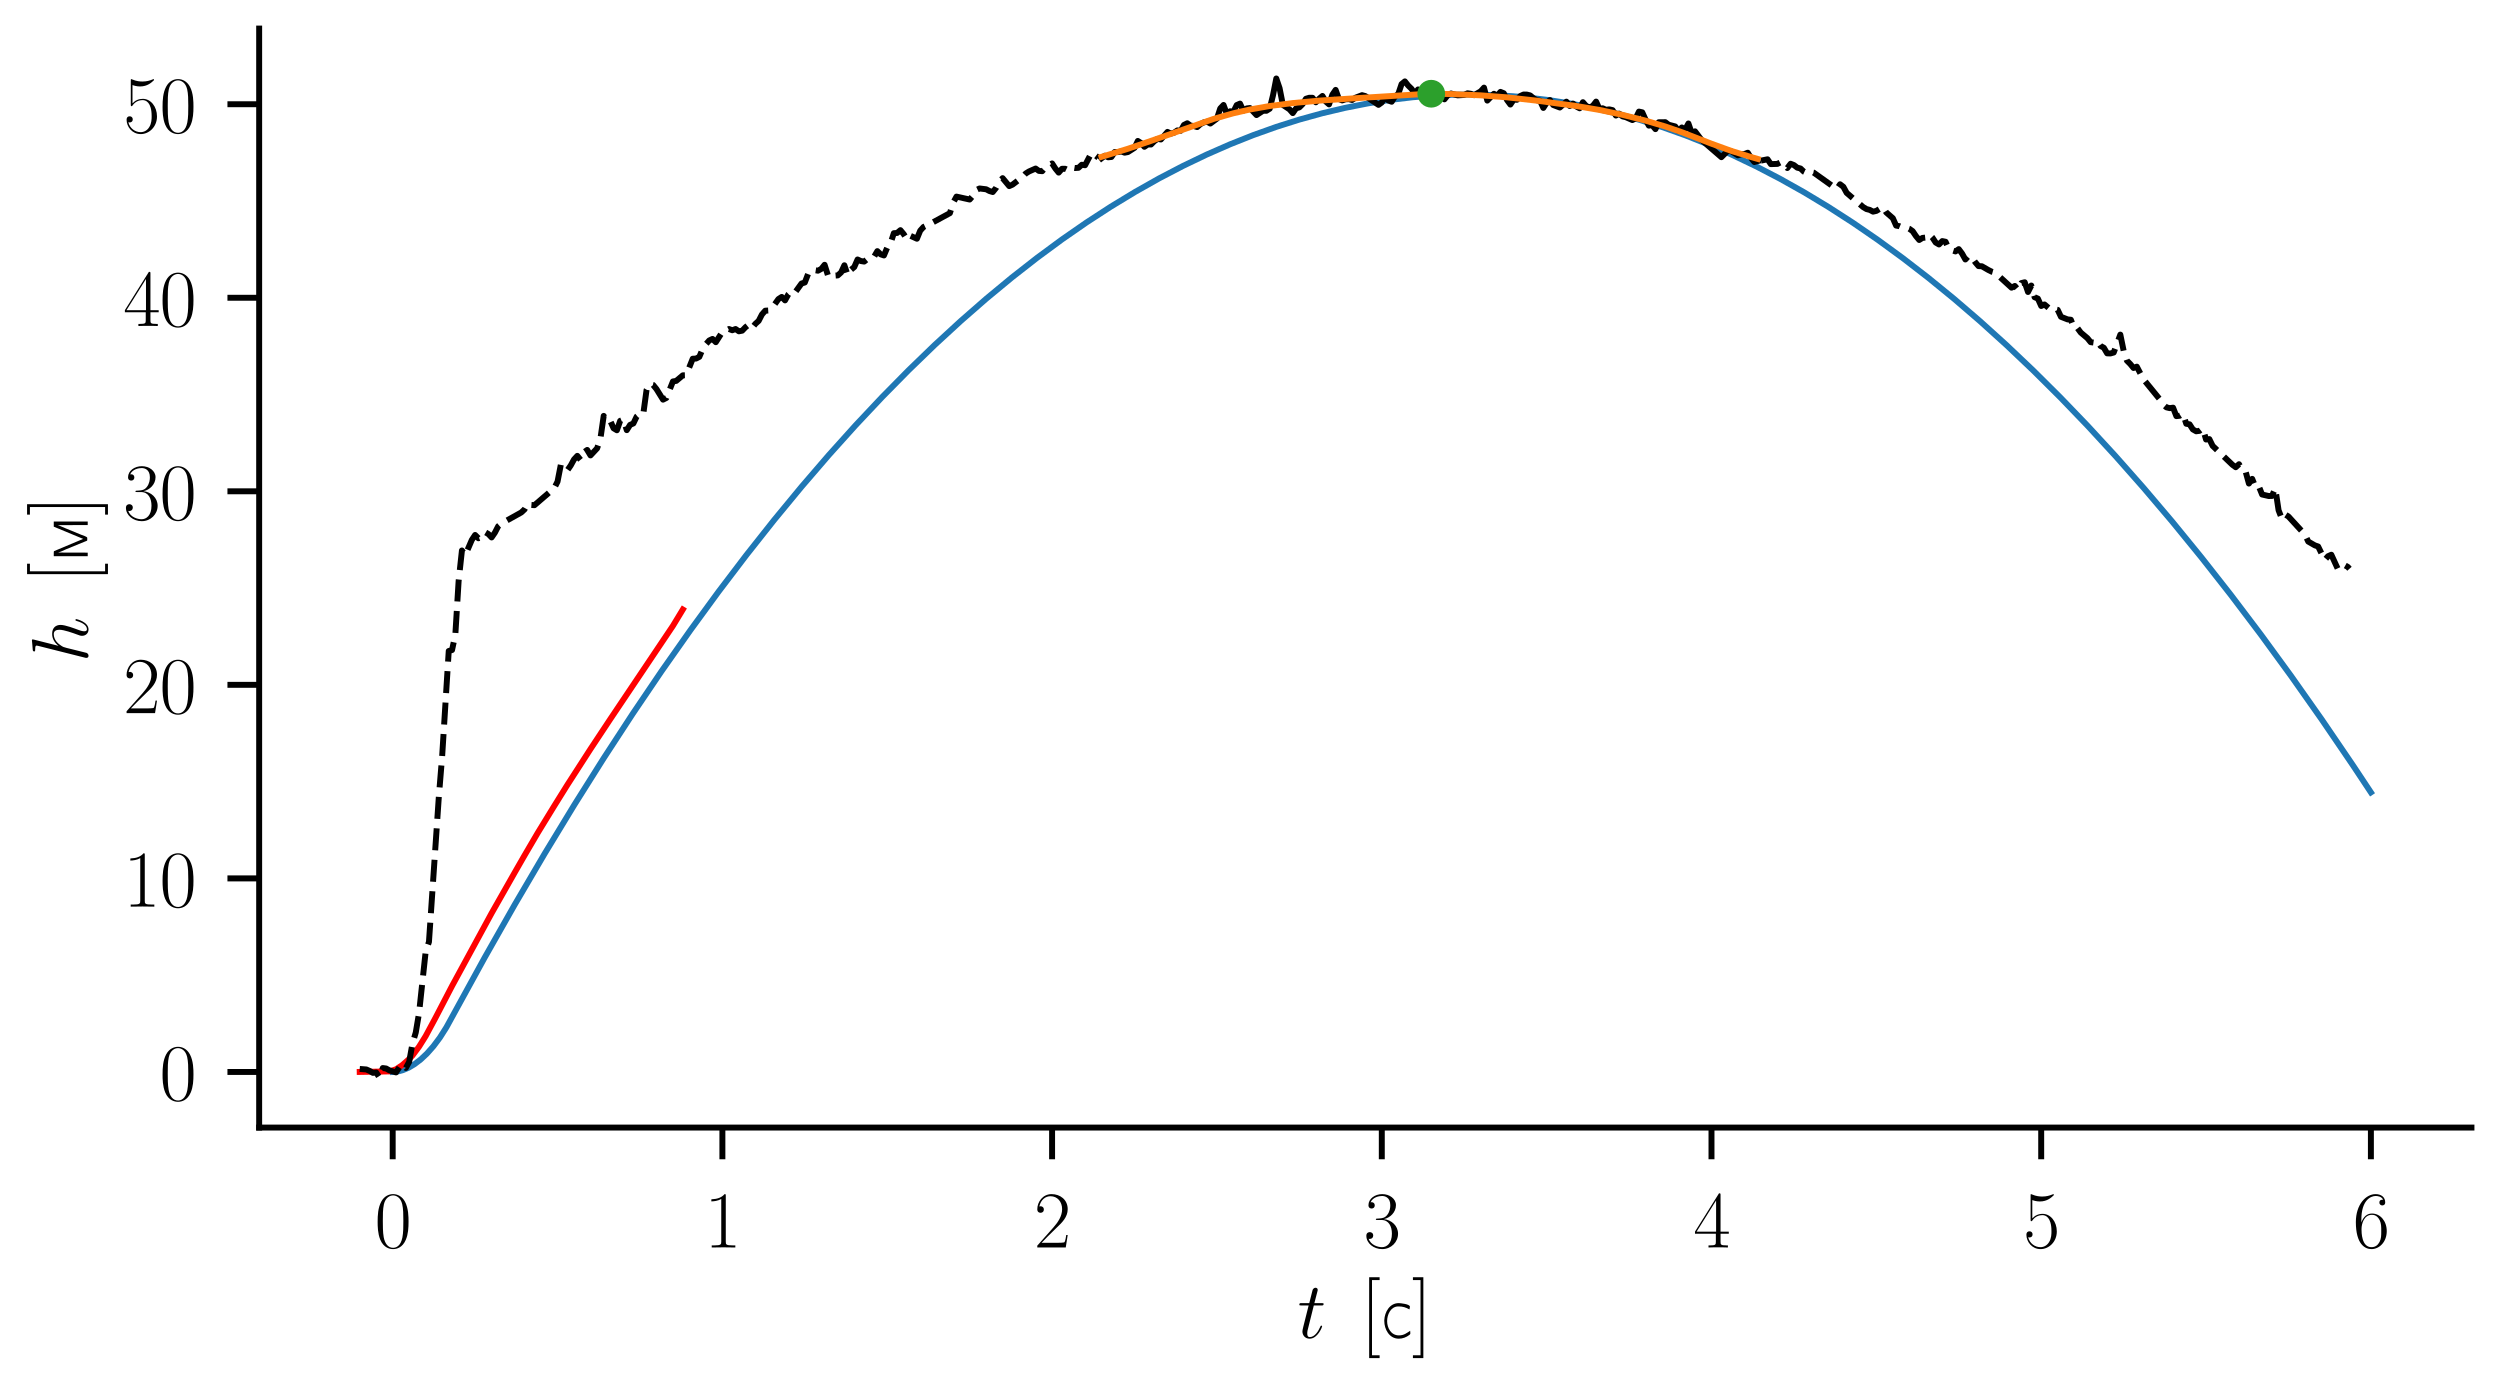 <?xml version="1.0" encoding="utf-8" standalone="no"?>
<!DOCTYPE svg PUBLIC "-//W3C//DTD SVG 1.1//EN"
  "http://www.w3.org/Graphics/SVG/1.1/DTD/svg11.dtd">
<svg xmlns:xlink="http://www.w3.org/1999/xlink" width="630.567pt" height="349.615pt" viewBox="0 0 630.567 349.615" xmlns="http://www.w3.org/2000/svg" version="1.1">
 <defs>
  <style type="text/css">*{stroke-linejoin: round; stroke-linecap: butt}</style>
 </defs>
 <g id="figure_1">
  <g id="patch_1">
   <path d="M 0 349.615 
L 630.567 349.615 
L 630.567 0 
L 0 0 
z
" style="fill: #ffffff"/>
  </g>
  <g id="axes_1">
   <g id="patch_2">
    <path d="M 65.367 284.4 
L 623.367 284.4 
L 623.367 7.2 
L 65.367 7.2 
z
" style="fill: #ffffff"/>
   </g>
   <g id="matplotlib.axis_1">
    <g id="xtick_1">
     <g id="line2d_1">
      <defs>
       <path id="m32fbfc8357" d="M 0 0 
L 0 8 
" style="stroke: #000000; stroke-width: 1.5"/>
      </defs>
      <g>
       <use xlink:href="#m32fbfc8357" x="99.046" y="284.4" style="stroke: #000000; stroke-width: 1.5"/>
      </g>
     </g>
     <g id="text_1">
      <!-- $\mathdefault{0}$ -->
      <g transform="translate(94.477 314.65) scale(0.2 -0.2)">
       <defs>
        <path id="CMR17-30" d="M 2688 2038 
C 2688 2430 2682 3099 2413 3613 
C 2176 4063 1798 4224 1466 4224 
C 1158 4224 768 4082 525 3620 
C 269 3137 243 2539 243 2038 
C 243 1671 250 1112 448 623 
C 723 -39 1216 -128 1466 -128 
C 1760 -128 2208 -7 2470 604 
C 2662 1048 2688 1568 2688 2038 
z
M 1466 -26 
C 1056 -26 813 328 723 816 
C 653 1196 653 1749 653 2109 
C 653 2604 653 3015 736 3407 
C 858 3954 1216 4121 1466 4121 
C 1728 4121 2067 3947 2189 3420 
C 2272 3054 2278 2623 2278 2109 
C 2278 1691 2278 1176 2202 797 
C 2067 96 1690 -26 1466 -26 
z
" transform="scale(0.016)"/>
       </defs>
       <use xlink:href="#CMR17-30" transform="scale(0.996)"/>
      </g>
     </g>
    </g>
    <g id="xtick_2">
     <g id="line2d_2">
      <g>
       <use xlink:href="#m32fbfc8357" x="182.206" y="284.4" style="stroke: #000000; stroke-width: 1.5"/>
      </g>
     </g>
     <g id="text_2">
      <!-- $\mathdefault{1}$ -->
      <g transform="translate(177.637 314.65) scale(0.2 -0.2)">
       <defs>
        <path id="CMR17-31" d="M 1702 4083 
C 1702 4217 1696 4224 1606 4224 
C 1357 3927 979 3833 621 3820 
C 602 3820 570 3820 563 3808 
C 557 3795 557 3782 557 3648 
C 755 3648 1088 3686 1344 3839 
L 1344 467 
C 1344 243 1331 166 781 166 
L 589 166 
L 589 0 
C 896 6 1216 12 1523 12 
C 1830 12 2150 6 2458 0 
L 2458 166 
L 2266 166 
C 1715 166 1702 236 1702 467 
L 1702 4083 
z
" transform="scale(0.016)"/>
       </defs>
       <use xlink:href="#CMR17-31" transform="scale(0.996)"/>
      </g>
     </g>
    </g>
    <g id="xtick_3">
     <g id="line2d_3">
      <g>
       <use xlink:href="#m32fbfc8357" x="265.365" y="284.4" style="stroke: #000000; stroke-width: 1.5"/>
      </g>
     </g>
     <g id="text_3">
      <!-- $\mathdefault{2}$ -->
      <g transform="translate(260.796 314.65) scale(0.2 -0.2)">
       <defs>
        <path id="CMR17-32" d="M 2669 990 
L 2554 990 
C 2490 537 2438 460 2413 422 
C 2381 371 1920 371 1830 371 
L 602 371 
C 832 620 1280 1073 1824 1596 
C 2214 1966 2669 2400 2669 3033 
C 2669 3788 2067 4224 1395 4224 
C 691 4224 262 3603 262 3027 
C 262 2777 448 2745 525 2745 
C 589 2745 781 2783 781 3007 
C 781 3206 614 3264 525 3264 
C 486 3264 448 3257 422 3244 
C 544 3788 915 4057 1306 4057 
C 1862 4057 2227 3616 2227 3033 
C 2227 2477 1901 1998 1536 1583 
L 262 147 
L 262 0 
L 2515 0 
L 2669 990 
z
" transform="scale(0.016)"/>
       </defs>
       <use xlink:href="#CMR17-32" transform="scale(0.996)"/>
      </g>
     </g>
    </g>
    <g id="xtick_4">
     <g id="line2d_4">
      <g>
       <use xlink:href="#m32fbfc8357" x="348.525" y="284.4" style="stroke: #000000; stroke-width: 1.5"/>
      </g>
     </g>
     <g id="text_4">
      <!-- $\mathdefault{3}$ -->
      <g transform="translate(343.956 314.65) scale(0.2 -0.2)">
       <defs>
        <path id="CMR17-33" d="M 1414 2176 
C 1984 2176 2234 1673 2234 1094 
C 2234 322 1824 25 1453 25 
C 1114 25 563 193 390 691 
C 422 678 454 678 486 678 
C 640 678 755 780 755 947 
C 755 1132 614 1216 486 1216 
C 378 1216 211 1164 211 927 
C 211 335 787 -128 1466 -128 
C 2176 -128 2720 432 2720 1087 
C 2720 1718 2208 2176 1600 2246 
C 2086 2347 2554 2776 2554 3353 
C 2554 3856 2048 4224 1472 4224 
C 890 4224 378 3862 378 3347 
C 378 3123 544 3084 627 3084 
C 762 3084 877 3167 877 3334 
C 877 3500 762 3584 627 3584 
C 602 3584 570 3584 544 3571 
C 730 3999 1235 4076 1459 4076 
C 1683 4076 2106 3966 2106 3347 
C 2106 3167 2080 2851 1862 2574 
C 1670 2329 1453 2316 1242 2297 
C 1210 2297 1062 2284 1037 2284 
C 992 2278 966 2272 966 2227 
C 966 2182 973 2176 1101 2176 
L 1414 2176 
z
" transform="scale(0.016)"/>
       </defs>
       <use xlink:href="#CMR17-33" transform="scale(0.996)"/>
      </g>
     </g>
    </g>
    <g id="xtick_5">
     <g id="line2d_5">
      <g>
       <use xlink:href="#m32fbfc8357" x="431.684" y="284.4" style="stroke: #000000; stroke-width: 1.5"/>
      </g>
     </g>
     <g id="text_5">
      <!-- $\mathdefault{4}$ -->
      <g transform="translate(427.115 314.65) scale(0.2 -0.2)">
       <defs>
        <path id="CMR17-34" d="M 2150 4147 
C 2150 4281 2144 4288 2029 4288 
L 128 1254 
L 128 1088 
L 1779 1088 
L 1779 460 
C 1779 230 1766 166 1318 166 
L 1197 166 
L 1197 0 
C 1402 12 1747 12 1965 12 
C 2182 12 2528 12 2733 0 
L 2733 166 
L 2611 166 
C 2163 166 2150 230 2150 460 
L 2150 1088 
L 2803 1088 
L 2803 1254 
L 2150 1254 
L 2150 4147 
z
M 1798 3723 
L 1798 1254 
L 256 1254 
L 1798 3723 
z
" transform="scale(0.016)"/>
       </defs>
       <use xlink:href="#CMR17-34" transform="scale(0.996)"/>
      </g>
     </g>
    </g>
    <g id="xtick_6">
     <g id="line2d_6">
      <g>
       <use xlink:href="#m32fbfc8357" x="514.844" y="284.4" style="stroke: #000000; stroke-width: 1.5"/>
      </g>
     </g>
     <g id="text_6">
      <!-- $\mathdefault{5}$ -->
      <g transform="translate(510.275 314.65) scale(0.2 -0.2)">
       <defs>
        <path id="CMR17-35" d="M 730 3750 
C 794 3724 1056 3641 1325 3641 
C 1920 3641 2246 3961 2432 4140 
C 2432 4191 2432 4224 2394 4224 
C 2387 4224 2374 4224 2323 4198 
C 2099 4102 1837 4032 1517 4032 
C 1325 4032 1037 4055 723 4191 
C 653 4224 640 4224 634 4224 
C 602 4224 595 4217 595 4090 
L 595 2231 
C 595 2113 595 2080 659 2080 
C 691 2080 704 2093 736 2139 
C 941 2435 1222 2560 1542 2560 
C 1766 2560 2246 2415 2246 1293 
C 2246 1087 2246 716 2054 422 
C 1894 159 1645 25 1370 25 
C 947 25 518 319 403 812 
C 429 806 480 793 506 793 
C 589 793 749 838 749 1036 
C 749 1209 627 1280 506 1280 
C 358 1280 262 1190 262 1011 
C 262 454 704 -128 1382 -128 
C 2042 -128 2669 441 2669 1267 
C 2669 2054 2170 2662 1549 2662 
C 1222 2662 947 2540 730 2304 
L 730 3750 
z
" transform="scale(0.016)"/>
       </defs>
       <use xlink:href="#CMR17-35" transform="scale(0.996)"/>
      </g>
     </g>
    </g>
    <g id="xtick_7">
     <g id="line2d_7">
      <g>
       <use xlink:href="#m32fbfc8357" x="598.003" y="284.4" style="stroke: #000000; stroke-width: 1.5"/>
      </g>
     </g>
     <g id="text_7">
      <!-- $\mathdefault{6}$ -->
      <g transform="translate(593.434 314.65) scale(0.2 -0.2)">
       <defs>
        <path id="CMR17-36" d="M 678 2198 
C 678 3712 1395 4076 1811 4076 
C 1946 4076 2272 4049 2400 3782 
C 2298 3782 2106 3782 2106 3558 
C 2106 3385 2246 3328 2336 3328 
C 2394 3328 2566 3353 2566 3571 
C 2566 3987 2246 4224 1805 4224 
C 1043 4224 243 3411 243 2011 
C 243 257 966 -128 1478 -128 
C 2099 -128 2688 431 2688 1295 
C 2688 2101 2170 2688 1517 2688 
C 1126 2688 838 2430 678 1979 
L 678 2198 
z
M 1478 25 
C 691 25 691 1212 691 1450 
C 691 1914 909 2585 1504 2585 
C 1613 2585 1926 2585 2138 2140 
C 2253 1889 2253 1624 2253 1302 
C 2253 954 2253 696 2118 438 
C 1978 173 1773 25 1478 25 
z
" transform="scale(0.016)"/>
       </defs>
       <use xlink:href="#CMR17-36" transform="scale(0.996)"/>
      </g>
     </g>
    </g>
    <g id="text_8">
     <!-- $t\:\:[\text{с}]$ -->
     <g transform="translate(327.279 337.451) scale(0.2 -0.2)">
      <defs>
       <path id="CMMI12-74" d="M 1286 2566 
L 1875 2566 
C 1997 2566 2061 2566 2061 2681 
C 2061 2752 2022 2752 1894 2752 
L 1331 2752 
L 1568 3664 
C 1594 3752 1594 3764 1594 3808 
C 1594 3910 1510 3968 1427 3968 
C 1376 3968 1229 3948 1178 3746 
L 928 2752 
L 326 2752 
C 198 2752 141 2752 141 2630 
C 141 2566 186 2566 307 2566 
L 877 2566 
L 454 881 
C 403 657 384 593 384 510 
C 384 210 595 -64 954 -64 
C 1600 -64 1946 868 1946 913 
C 1946 951 1920 970 1882 970 
C 1869 970 1843 970 1830 944 
C 1824 938 1818 932 1773 830 
C 1638 510 1344 64 973 64 
C 781 64 768 223 768 364 
C 768 370 768 491 787 568 
L 1286 2566 
z
" transform="scale(0.016)"/>
       <path id="CMR17-5b" d="M 1504 -1600 
L 1504 -1376 
L 902 -1376 
L 902 4575 
L 1504 4575 
L 1504 4800 
L 678 4800 
L 678 -1600 
L 1504 -1600 
z
" transform="scale(0.016)"/>
       <path id="SFSS3583-f1" d="M 2362 564 
C 2086 381 1869 198 1472 198 
C 838 198 538 800 538 1324 
C 538 1821 800 2456 1389 2489 
L 1440 2489 
C 1792 2489 2022 2410 2304 2253 
C 2317 2319 2342 2404 2342 2469 
C 2342 2681 1568 2752 1459 2752 
C 736 2752 346 2044 314 1409 
L 314 1337 
C 314 689 704 -64 1459 -64 
C 1773 -64 2061 51 2304 237 
C 2342 276 2374 296 2374 348 
L 2374 394 
C 2368 453 2362 506 2362 564 
z
" transform="scale(0.016)"/>
       <path id="CMR17-5d" d="M 915 4800 
L 90 4800 
L 90 4575 
L 691 4575 
L 691 -1376 
L 90 -1376 
L 90 -1600 
L 915 -1600 
L 915 4800 
z
" transform="scale(0.016)"/>
      </defs>
      <use xlink:href="#CMMI12-74" transform="scale(0.996)"/>
      <use xlink:href="#CMR17-5b" transform="translate(79.505 0) scale(0.996)"/>
      <use xlink:href="#SFSS3583-f1" transform="translate(104.376 0) scale(0.996)"/>
      <use xlink:href="#CMR17-5d" transform="translate(144.056 0) scale(0.996)"/>
     </g>
    </g>
   </g>
   <g id="matplotlib.axis_2">
    <g id="ytick_1">
     <g id="line2d_8">
      <defs>
       <path id="m2658f54f3a" d="M 0 0 
L -8 0 
" style="stroke: #000000; stroke-width: 1.5"/>
      </defs>
      <g>
       <use xlink:href="#m2658f54f3a" x="65.367" y="270.372" style="stroke: #000000; stroke-width: 1.5"/>
      </g>
     </g>
     <g id="text_9">
      <!-- $\mathdefault{0}$ -->
      <g transform="translate(40.229 277.497) scale(0.2 -0.2)">
       <use xlink:href="#CMR17-30" transform="scale(0.996)"/>
      </g>
     </g>
    </g>
    <g id="ytick_2">
     <g id="line2d_9">
      <g>
       <use xlink:href="#m2658f54f3a" x="65.367" y="221.555" style="stroke: #000000; stroke-width: 1.5"/>
      </g>
     </g>
     <g id="text_10">
      <!-- $\mathdefault{10}$ -->
      <g transform="translate(31.091 228.68) scale(0.2 -0.2)">
       <use xlink:href="#CMR17-31" transform="scale(0.996)"/>
       <use xlink:href="#CMR17-30" transform="translate(45.69 0) scale(0.996)"/>
      </g>
     </g>
    </g>
    <g id="ytick_3">
     <g id="line2d_10">
      <g>
       <use xlink:href="#m2658f54f3a" x="65.367" y="172.738" style="stroke: #000000; stroke-width: 1.5"/>
      </g>
     </g>
     <g id="text_11">
      <!-- $\mathdefault{20}$ -->
      <g transform="translate(31.091 179.863) scale(0.2 -0.2)">
       <use xlink:href="#CMR17-32" transform="scale(0.996)"/>
       <use xlink:href="#CMR17-30" transform="translate(45.69 0) scale(0.996)"/>
      </g>
     </g>
    </g>
    <g id="ytick_4">
     <g id="line2d_11">
      <g>
       <use xlink:href="#m2658f54f3a" x="65.367" y="123.922" style="stroke: #000000; stroke-width: 1.5"/>
      </g>
     </g>
     <g id="text_12">
      <!-- $\mathdefault{30}$ -->
      <g transform="translate(31.091 131.047) scale(0.2 -0.2)">
       <use xlink:href="#CMR17-33" transform="scale(0.996)"/>
       <use xlink:href="#CMR17-30" transform="translate(45.69 0) scale(0.996)"/>
      </g>
     </g>
    </g>
    <g id="ytick_5">
     <g id="line2d_12">
      <g>
       <use xlink:href="#m2658f54f3a" x="65.367" y="75.105" style="stroke: #000000; stroke-width: 1.5"/>
      </g>
     </g>
     <g id="text_13">
      <!-- $\mathdefault{40}$ -->
      <g transform="translate(31.091 82.23) scale(0.2 -0.2)">
       <use xlink:href="#CMR17-34" transform="scale(0.996)"/>
       <use xlink:href="#CMR17-30" transform="translate(45.69 0) scale(0.996)"/>
      </g>
     </g>
    </g>
    <g id="ytick_6">
     <g id="line2d_13">
      <g>
       <use xlink:href="#m2658f54f3a" x="65.367" y="26.288" style="stroke: #000000; stroke-width: 1.5"/>
      </g>
     </g>
     <g id="text_14">
      <!-- $\mathdefault{50}$ -->
      <g transform="translate(31.091 33.413) scale(0.2 -0.2)">
       <use xlink:href="#CMR17-35" transform="scale(0.996)"/>
       <use xlink:href="#CMR17-30" transform="translate(45.69 0) scale(0.996)"/>
      </g>
     </g>
    </g>
    <g id="text_15">
     <!-- $h\:\:[\text{м}]$ -->
     <g transform="translate(22.126 167.062) rotate(-90) scale(0.2 -0.2)">
      <defs>
       <path id="CMMI12-68" d="M 1798 4255 
C 1805 4281 1818 4319 1818 4351 
C 1818 4416 1754 4416 1741 4416 
C 1734 4416 1421 4390 1389 4383 
C 1280 4377 1184 4364 1069 4358 
C 909 4345 864 4339 864 4223 
C 864 4159 915 4159 1005 4159 
C 1318 4159 1325 4103 1325 4040 
C 1325 4002 1312 3951 1306 3932 
L 378 249 
C 352 153 352 140 352 102 
C 352 -39 461 -64 525 -64 
C 634 -64 717 19 749 89 
L 1037 1245 
C 1069 1385 1107 1519 1139 1660 
C 1210 1928 1210 1934 1331 2119 
C 1453 2305 1741 2687 2234 2687 
C 2490 2687 2579 2496 2579 2241 
C 2579 1883 2330 1187 2189 804 
C 2131 651 2099 568 2099 453 
C 2099 166 2298 -64 2605 -64 
C 3200 -64 3424 874 3424 913 
C 3424 945 3398 970 3360 970 
C 3302 970 3296 951 3264 842 
C 3117 332 2880 64 2624 64 
C 2560 64 2458 70 2458 274 
C 2458 440 2534 645 2560 715 
C 2675 1021 2963 1775 2963 2145 
C 2963 2528 2739 2816 2253 2816 
C 1888 2816 1568 2643 1306 2311 
L 1798 4255 
z
" transform="scale(0.016)"/>
       <path id="SFSS3583-ec" d="M 538 2688 
L 538 0 
L 819 0 
L 826 2352 
C 877 2146 992 1927 1082 1721 
L 1715 174 
C 1734 135 1747 51 1798 38 
L 1990 38 
C 2080 38 2176 367 2240 528 
C 2406 934 2573 1334 2739 1740 
L 2906 2133 
C 2938 2211 2976 2288 2995 2365 
L 3002 0 
L 3283 0 
L 3283 2688 
L 2874 2688 
L 1907 360 
L 934 2675 
L 819 2688 
L 538 2688 
z
" transform="scale(0.016)"/>
      </defs>
      <use xlink:href="#CMMI12-68" transform="scale(0.996)"/>
      <use xlink:href="#CMR17-5b" transform="translate(100.433 0) scale(0.996)"/>
      <use xlink:href="#SFSS3583-ec" transform="translate(125.304 0) scale(0.996)"/>
      <use xlink:href="#CMR17-5d" transform="translate(184.862 0) scale(0.996)"/>
     </g>
    </g>
   </g>
   <g id="line2d_14">
    <path d="M 99.046 270.372 
L 100.258 270.266 
L 101.613 269.917 
L 103.039 269.311 
L 104.536 268.425 
L 106.104 267.228 
L 107.672 265.754 
L 109.312 263.903 
L 110.952 261.709 
L 112.591 259.127 
L 114.516 255.616 
L 122.216 241.587 
L 129.844 228.146 
L 137.4 215.277 
L 144.886 202.965 
L 152.3 191.194 
L 159.643 179.949 
L 166.914 169.216 
L 174.115 158.98 
L 181.243 149.227 
L 188.301 139.945 
L 195.288 131.119 
L 202.203 122.737 
L 209.046 114.787 
L 215.819 107.255 
L 222.52 100.131 
L 229.15 93.402 
L 235.78 86.989 
L 242.339 80.956 
L 248.826 75.291 
L 255.242 69.983 
L 261.587 65.022 
L 267.861 60.397 
L 274.063 56.098 
L 280.194 52.115 
L 286.325 48.397 
L 292.384 44.98 
L 298.373 41.857 
L 304.361 38.984 
L 310.278 36.391 
L 316.124 34.069 
L 321.969 31.985 
L 327.744 30.159 
L 333.518 28.565 
L 339.293 27.202 
L 344.996 26.083 
L 350.699 25.19 
L 356.402 24.521 
L 362.106 24.077 
L 367.809 23.859 
L 373.441 23.864 
L 379.144 24.092 
L 384.847 24.546 
L 390.55 25.225 
L 396.253 26.128 
L 401.956 27.257 
L 407.731 28.628 
L 413.505 30.229 
L 419.28 32.06 
L 425.126 34.147 
L 430.971 36.469 
L 436.888 39.059 
L 442.877 41.924 
L 448.936 45.073 
L 454.996 48.473 
L 461.127 52.168 
L 467.329 56.166 
L 473.603 60.476 
L 479.947 65.106 
L 486.364 70.064 
L 492.851 75.36 
L 499.41 81 
L 506.039 86.995 
L 512.812 93.422 
L 519.656 100.226 
L 526.571 107.415 
L 533.557 114.999 
L 540.686 123.068 
L 547.887 131.554 
L 555.229 140.555 
L 562.644 149.998 
L 570.2 159.985 
L 577.828 170.438 
L 585.599 181.465 
L 593.441 192.98 
L 598.003 199.858 
L 598.003 199.858 
" clip-path="url(#p919d63571f)" style="fill: none; stroke: #1f77b4; stroke-width: 1.5; stroke-linecap: square"/>
   </g>
   <g id="line2d_15">
    <path d="M 90.73 270.372 
L 98.215 270.238 
L 99.878 269.704 
L 101.541 268.585 
L 103.204 267.106 
L 104.036 266.23 
L 105.699 263.998 
L 107.362 261.336 
L 109.857 256.693 
L 114.015 248.699 
L 123.994 230.338 
L 129.815 220.092 
L 132.31 215.744 
L 135.637 210.068 
L 139.795 203.283 
L 143.121 197.946 
L 148.942 188.92 
L 153.932 181.383 
L 169.732 157.849 
L 172.227 153.738 
L 172.227 153.738 
" clip-path="url(#p919d63571f)" style="fill: none; stroke: #ff0000; stroke-width: 1.5; stroke-linecap: square"/>
   </g>
   <g id="line2d_16">
    <path d="M 90.73 269.618 
L 92.394 269.745 
L 93.225 270.111 
L 94.057 270.603 
L 94.888 270.515 
L 95.72 271.8 
L 96.552 269.391 
L 97.383 269.504 
L 98.215 269.971 
L 99.878 270.49 
L 100.71 269.216 
L 101.541 268.429 
L 102.373 269.356 
L 103.204 267.834 
L 104.036 263.225 
L 104.868 260.421 
L 105.699 255.498 
L 107.362 240.036 
L 108.194 237.569 
L 110.689 200.905 
L 111.52 190.79 
L 113.184 164.201 
L 114.015 163.955 
L 114.847 160.091 
L 115.678 146.549 
L 116.51 138.848 
L 117.342 140.05 
L 119.005 136.188 
L 119.836 134.937 
L 120.668 135.765 
L 121.499 135.442 
L 122.331 134.201 
L 123.163 134.683 
L 123.994 135.555 
L 124.826 134.347 
L 125.657 132.737 
L 126.489 132.034 
L 131.479 129.254 
L 132.31 128.481 
L 133.142 126.957 
L 133.973 127.358 
L 134.805 127.423 
L 139.795 123.135 
L 140.626 121.469 
L 141.458 117.199 
L 143.121 118.607 
L 143.953 117.404 
L 144.784 115.881 
L 145.616 114.98 
L 146.447 116.003 
L 147.279 114.074 
L 148.111 113.49 
L 148.942 114.867 
L 150.605 113.083 
L 151.437 110.675 
L 152.268 104.903 
L 153.1 106.259 
L 153.932 106.17 
L 154.763 108.026 
L 155.595 108.524 
L 156.426 106.147 
L 157.258 105.813 
L 158.09 108.493 
L 158.921 107.169 
L 159.753 106.801 
L 160.584 105.063 
L 161.416 104.383 
L 162.248 104.451 
L 163.079 98.333 
L 163.911 96.897 
L 164.742 97.099 
L 165.574 98.123 
L 167.237 100.8 
L 168.069 100.379 
L 169.732 96.212 
L 170.564 96.069 
L 172.227 94.669 
L 173.058 94.652 
L 174.722 90.478 
L 175.553 90.439 
L 176.385 90.013 
L 177.216 88.049 
L 178.048 86.82 
L 178.88 85.88 
L 179.711 85.487 
L 180.543 86.307 
L 182.206 83.707 
L 183.037 83.427 
L 183.869 82.987 
L 184.701 83.296 
L 185.532 82.989 
L 186.364 83.564 
L 187.195 83.406 
L 188.027 82.541 
L 188.859 81.885 
L 189.69 82.731 
L 190.522 81.685 
L 191.353 80.93 
L 192.185 79.314 
L 193.017 78.364 
L 193.848 78.315 
L 194.68 77.764 
L 196.343 75.43 
L 197.175 74.894 
L 198.006 75.762 
L 198.838 74.245 
L 199.669 73.452 
L 200.501 73.81 
L 202.164 71.511 
L 202.996 71.251 
L 203.827 69.091 
L 204.659 68.145 
L 205.491 68.145 
L 206.322 68.276 
L 207.154 67.821 
L 207.985 66.787 
L 208.817 69.406 
L 209.649 70.077 
L 210.48 69.528 
L 211.312 69.461 
L 212.143 68.719 
L 212.975 66.911 
L 213.806 69.406 
L 214.638 68.042 
L 215.47 67.352 
L 216.301 65.451 
L 217.133 65.844 
L 217.964 65.977 
L 218.796 65.305 
L 219.628 65.348 
L 220.459 64.767 
L 221.291 63.342 
L 222.122 64.149 
L 222.954 64.43 
L 223.786 62.443 
L 224.617 61.373 
L 225.449 58.816 
L 226.28 58.756 
L 227.112 58.053 
L 227.944 59.057 
L 228.775 60.422 
L 229.607 59.462 
L 231.27 60.211 
L 232.102 58.181 
L 232.933 57.251 
L 234.596 56.461 
L 239.586 53.762 
L 240.418 51.121 
L 241.249 49.59 
L 244.576 50.326 
L 245.407 49.374 
L 246.239 47.934 
L 247.07 47.538 
L 248.733 47.741 
L 249.565 48.18 
L 250.397 48.432 
L 251.228 47.402 
L 252.06 45.754 
L 252.891 44.938 
L 254.555 46.94 
L 255.386 46.569 
L 257.881 44.674 
L 258.713 43.762 
L 259.544 43.247 
L 261.207 42.51 
L 262.039 43.102 
L 262.871 43.181 
L 263.702 42.215 
L 265.365 41.226 
L 266.197 42.516 
L 267.029 43.536 
L 267.86 42.577 
L 268.692 42.577 
L 269.523 42.983 
L 270.355 42.246 
L 271.187 42.378 
L 272.018 42.323 
L 272.85 41.555 
L 273.681 41.677 
L 275.345 38.486 
L 277.008 39.75 
L 277.008 39.75 
" clip-path="url(#p919d63571f)" style="fill: none; stroke-dasharray: 5.55,2.4; stroke-dashoffset: 0; stroke: #000000; stroke-width: 1.5"/>
   </g>
   <g id="line2d_17">
    <path d="M 277.839 39.924 
L 278.671 39.278 
L 279.502 39.672 
L 280.334 39.593 
L 281.166 38.34 
L 281.997 38.364 
L 282.829 38.203 
L 283.66 38.51 
L 284.492 38.353 
L 286.155 37.287 
L 286.987 35.553 
L 287.818 36.082 
L 288.65 37.023 
L 289.482 36.452 
L 290.313 36.452 
L 291.145 35.617 
L 291.976 35.025 
L 292.808 35.177 
L 294.471 33.269 
L 295.303 33.706 
L 296.134 33.461 
L 296.966 32.891 
L 297.798 32.982 
L 298.629 31.513 
L 299.461 31.093 
L 300.292 31.68 
L 301.124 31.788 
L 301.956 32.052 
L 302.787 31.31 
L 303.619 30.873 
L 304.45 30.697 
L 305.282 31.157 
L 306.945 29.923 
L 307.777 27.354 
L 308.608 26.48 
L 309.44 28.723 
L 310.271 28.065 
L 311.103 28.166 
L 311.935 26.5 
L 312.766 26.134 
L 313.598 27.907 
L 314.429 27.354 
L 315.261 27.248 
L 316.924 29.022 
L 318.587 27.932 
L 319.419 27.945 
L 320.251 27.424 
L 321.082 24.047 
L 321.914 19.8 
L 322.745 22.242 
L 323.577 26.467 
L 325.24 27.572 
L 326.072 28.521 
L 326.903 27.327 
L 327.735 27.082 
L 328.567 26.242 
L 329.398 24.908 
L 330.23 24.654 
L 331.061 24.667 
L 331.893 25.799 
L 332.725 24.905 
L 333.556 24.203 
L 334.388 25.593 
L 335.219 26.324 
L 336.051 23.898 
L 336.883 22.679 
L 337.714 24.99 
L 338.546 25.329 
L 339.377 25.045 
L 340.209 25.009 
L 341.04 25.223 
L 341.872 24.648 
L 343.535 24.008 
L 344.367 24.23 
L 347.693 26.448 
L 348.525 25.85 
L 349.356 24.455 
L 350.188 25.366 
L 351.02 25.661 
L 351.851 24.338 
L 352.683 23.686 
L 353.514 21.213 
L 354.346 20.529 
L 355.178 21.576 
L 356.009 22.385 
L 356.841 23.564 
L 357.672 22.564 
L 358.504 24.263 
L 359.336 23.617 
L 360.167 21.851 
L 360.999 23.447 
L 361.83 23.506 
L 362.662 23.773 
L 363.494 24.168 
L 364.325 25.052 
L 365.157 24.017 
L 365.988 23.582 
L 367.652 24.054 
L 369.315 23.949 
L 370.146 23.529 
L 370.978 23.651 
L 371.809 24.007 
L 373.473 23.034 
L 374.304 22.108 
L 375.136 25.369 
L 376.799 23.656 
L 377.631 24.122 
L 378.462 23.18 
L 379.294 23.521 
L 380.125 25.248 
L 380.957 26.369 
L 381.789 25.128 
L 382.62 25.166 
L 383.452 24.225 
L 384.283 23.841 
L 385.115 23.858 
L 385.947 24.065 
L 386.778 24.771 
L 387.61 25.279 
L 388.441 25.406 
L 389.273 27.221 
L 390.105 25.923 
L 390.936 25.244 
L 391.768 26.487 
L 393.431 27.118 
L 395.094 25.646 
L 395.926 26.731 
L 396.757 26.129 
L 397.589 26.868 
L 398.421 27.313 
L 399.252 25.775 
L 400.084 26.735 
L 400.915 27.09 
L 401.747 26.705 
L 402.578 25.627 
L 403.41 27.433 
L 404.242 27.311 
L 405.073 27.691 
L 405.905 27.586 
L 406.736 27.777 
L 407.568 29.142 
L 408.4 28.665 
L 409.231 29.355 
L 410.063 29.554 
L 411.726 30.282 
L 412.558 29.854 
L 413.389 28.147 
L 414.221 28.331 
L 415.052 30.167 
L 415.884 31.684 
L 416.716 31.576 
L 417.547 32.571 
L 418.379 30.836 
L 420.042 30.821 
L 420.874 31.46 
L 422.537 31.89 
L 423.368 33.028 
L 424.2 32.154 
L 425.032 32.682 
L 425.863 31.146 
L 426.695 33.556 
L 427.526 33.125 
L 429.19 35.323 
L 434.179 39.642 
L 435.842 37.996 
L 436.674 38.167 
L 438.337 39.17 
L 439.169 38.91 
L 440 38.846 
L 440.832 38.521 
L 441.663 39.856 
L 442.495 40.866 
L 443.327 40.633 
L 443.327 40.633 
" clip-path="url(#p919d63571f)" style="fill: none; stroke: #000000; stroke-width: 1.5; stroke-linecap: square"/>
   </g>
   <g id="line2d_18">
    <path d="M 444.158 40.513 
L 445.821 40.18 
L 446.653 41.396 
L 448.316 41.339 
L 449.148 40.917 
L 449.979 41.378 
L 450.811 42.38 
L 451.643 41.307 
L 452.474 41.637 
L 453.306 42.285 
L 454.137 42.496 
L 454.969 43.288 
L 455.801 43.675 
L 456.632 43.382 
L 457.464 43.543 
L 463.285 47.698 
L 464.116 46.481 
L 464.948 47.122 
L 465.78 48.65 
L 469.938 52.231 
L 470.769 52.73 
L 471.601 52.942 
L 472.432 53.383 
L 473.264 53.192 
L 474.927 52.183 
L 475.759 53.577 
L 477.422 55.03 
L 478.254 56.901 
L 479.085 57.049 
L 479.917 57.393 
L 480.748 57.446 
L 481.58 57.702 
L 482.412 58.296 
L 483.243 59.527 
L 484.075 60.529 
L 484.906 60.008 
L 485.738 59.917 
L 486.57 59.04 
L 487.401 59.908 
L 488.233 61.173 
L 489.064 61.662 
L 489.896 60.808 
L 490.728 60.978 
L 491.559 62.88 
L 493.222 63.415 
L 494.054 62.837 
L 494.885 63.951 
L 495.717 65.444 
L 496.549 64.548 
L 497.38 64.893 
L 498.212 66.144 
L 499.043 67.119 
L 499.875 67.156 
L 501.538 68.115 
L 502.37 68.524 
L 503.201 68.753 
L 507.359 72.56 
L 508.191 72.126 
L 509.023 73.096 
L 509.854 71.397 
L 510.686 71.196 
L 511.517 73.647 
L 512.349 72.02 
L 513.181 74.969 
L 514.012 75.32 
L 514.844 77.176 
L 515.675 76.792 
L 517.339 78.193 
L 518.17 77.99 
L 519.002 78.157 
L 519.833 79.905 
L 521.497 80.559 
L 522.328 80.65 
L 523.16 82.814 
L 523.991 82.755 
L 524.823 83.88 
L 526.486 85.281 
L 527.318 86.302 
L 528.149 86.418 
L 528.981 85.911 
L 529.812 87.262 
L 530.644 87.712 
L 531.476 89.123 
L 532.307 89.151 
L 533.139 88.914 
L 534.802 84.402 
L 535.634 88.449 
L 536.465 90.968 
L 537.297 91.801 
L 538.128 92.812 
L 538.96 92.482 
L 540.623 95.647 
L 544.781 100.751 
L 545.613 102.045 
L 546.444 102.748 
L 547.276 102.945 
L 548.108 102.825 
L 548.939 104.958 
L 549.771 104.868 
L 550.602 104.344 
L 551.434 106.888 
L 552.266 107.024 
L 553.097 108.307 
L 553.929 108.781 
L 554.76 108.674 
L 555.592 108.027 
L 556.423 110.856 
L 557.255 110.755 
L 558.087 112.46 
L 563.076 117.232 
L 563.908 117.845 
L 564.739 117.089 
L 565.571 118.578 
L 566.403 118.932 
L 567.234 121.963 
L 568.066 120.784 
L 568.897 122.898 
L 569.729 122.652 
L 570.561 124.727 
L 572.224 125.11 
L 573.055 125.091 
L 573.887 123.169 
L 574.719 128.705 
L 575.55 130.848 
L 576.382 129.758 
L 577.213 130.285 
L 581.371 134.832 
L 582.203 136.597 
L 583.866 137.554 
L 584.698 137.842 
L 586.361 141.251 
L 587.192 140.294 
L 588.024 139.919 
L 589.687 143.55 
L 590.519 143.25 
L 591.35 142.531 
L 592.182 142.996 
L 592.598 143.46 
L 592.598 143.46 
" clip-path="url(#p919d63571f)" style="fill: none; stroke-dasharray: 5.55,2.4; stroke-dashoffset: 0; stroke: #000000; stroke-width: 1.5"/>
   </g>
   <g id="line2d_19">
    <path d="M 277.839 39.556 
L 284.492 37.523 
L 291.145 35.243 
L 306.114 29.987 
L 311.103 28.57 
L 315.261 27.619 
L 320.251 26.74 
L 326.072 25.995 
L 332.725 25.38 
L 342.704 24.721 
L 360.167 23.645 
L 365.988 23.72 
L 373.473 24.047 
L 380.125 24.555 
L 387.61 25.392 
L 397.589 26.742 
L 403.41 27.727 
L 409.231 28.962 
L 415.052 30.427 
L 420.042 31.905 
L 424.2 33.345 
L 431.684 36.246 
L 436.674 38.058 
L 441.663 39.606 
L 443.327 40.081 
L 443.327 40.081 
" clip-path="url(#p919d63571f)" style="fill: none; stroke: #ff7f0e; stroke-width: 1.5; stroke-linecap: square"/>
   </g>
   <g id="line2d_20">
    <defs>
     <path id="m3743c7f6ee" d="M 0 3 
C 0.796 3 1.559 2.684 2.121 2.121 
C 2.684 1.559 3 0.796 3 0 
C 3 -0.796 2.684 -1.559 2.121 -2.121 
C 1.559 -2.684 0.796 -3 0 -3 
C -0.796 -3 -1.559 -2.684 -2.121 -2.121 
C -2.684 -1.559 -3 -0.796 -3 0 
C -3 0.796 -2.684 1.559 -2.121 2.121 
C -1.559 2.684 -0.796 3 0 3 
z
" style="stroke: #2ca02c"/>
    </defs>
    <g clip-path="url(#p919d63571f)">
     <use xlink:href="#m3743c7f6ee" x="360.999" y="23.641" style="fill: #2ca02c; stroke: #2ca02c"/>
    </g>
   </g>
   <g id="patch_3">
    <path d="M 65.367 284.4 
L 65.367 7.2 
" style="fill: none; stroke: #000000; stroke-width: 1.5; stroke-linejoin: miter; stroke-linecap: square"/>
   </g>
   <g id="patch_4">
    <path d="M 65.367 284.4 
L 623.367 284.4 
" style="fill: none; stroke: #000000; stroke-width: 1.5; stroke-linejoin: miter; stroke-linecap: square"/>
   </g>
  </g>
 </g>
 <defs>
  <clipPath id="p919d63571f">
   <rect x="65.367" y="7.2" width="558" height="277.2"/>
  </clipPath>
 </defs>
</svg>
